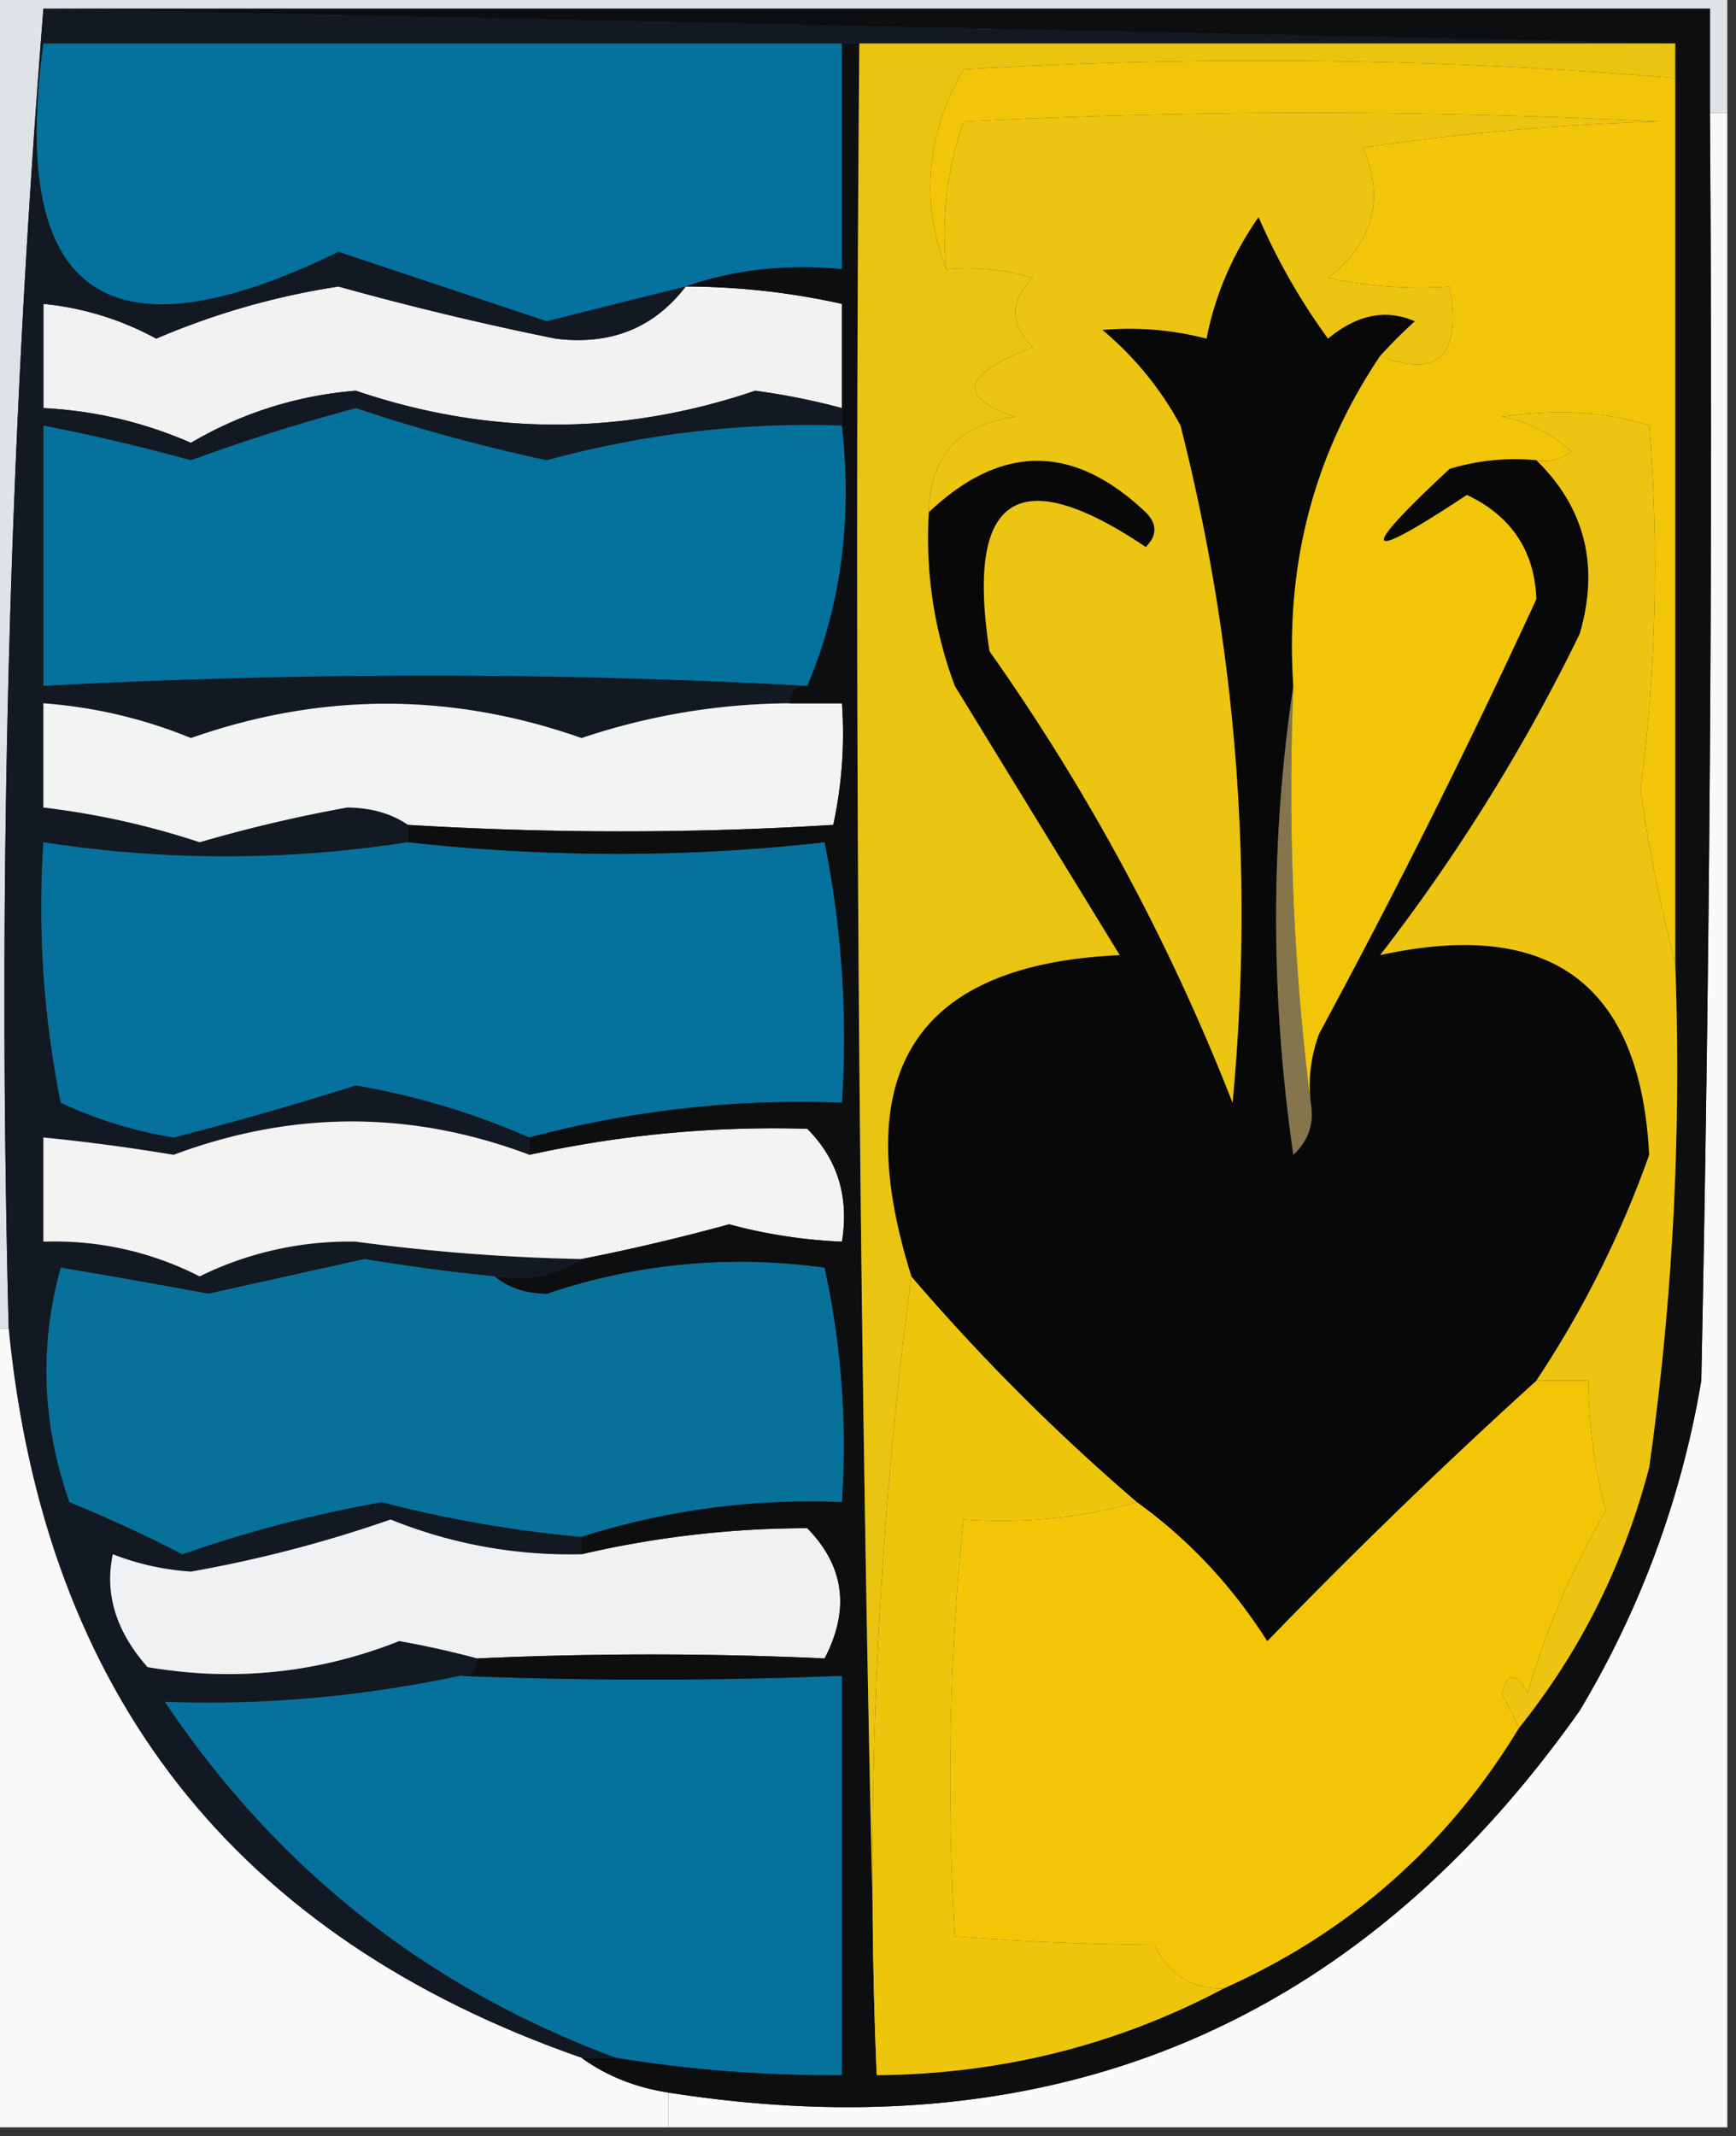 <svg xmlns="http://www.w3.org/2000/svg" width="100" height="123" style="shape-rendering:geometricPrecision;text-rendering:geometricPrecision;image-rendering:optimizeQuality;fill-rule:evenodd;clip-rule:evenodd"><rect width="100%" height="100%" fill="#333333" stroke="none"/><path style="opacity:1" fill="#dfe2e7" d="M-.5-.5h100v7h-1v-6h-96C.51 25.478-.157 50.811.5 76.5h-1v-77z"/><path style="opacity:1" fill="#05719e" d="M48.5 2.5v13c-3.213-.31-6.213.023-9 1-2.656.658-5.322 1.325-8 2a5270.441 5270.441 0 0 1-12-4C6.17 21.014.503 17.014 2.5 2.5h46z"/><path style="opacity:1" fill="#f1f2f1" d="M39.5 16.5c3.045.008 6.045.341 9 1v6a39.12 39.12 0 0 0-5-1c-7.661 2.601-15.328 2.601-23 0a22.093 22.093 0 0 0-9.5 3 24.112 24.112 0 0 0-8.5-2v-6c2.287.224 4.453.89 6.5 2 3.39-1.45 6.89-2.45 10.5-3a180.523 180.523 0 0 0 12.5 3c3.168.394 5.668-.606 7.5-3z"/><path style="opacity:1" fill="#05719d" d="M48.5 24.5c.608 5.444-.058 10.444-2 15-14.435-.791-29.102-.791-44 0v-15c2.844.558 5.678 1.224 8.5 2a108.987 108.987 0 0 1 9.5-3 103.4 103.4 0 0 0 11 3 56.938 56.938 0 0 1 17-2z"/><path style="opacity:1" fill="#121922" d="m2.5.5 94 2h-94c-1.997 14.514 3.67 18.514 17 12 4.015 1.344 8.015 2.677 12 4 2.678-.675 5.344-1.342 8-2-1.832 2.394-4.332 3.394-7.5 3a180.523 180.523 0 0 1-12.5-3c-3.61.55-7.11 1.55-10.5 3a16.985 16.985 0 0 0-6.5-2v6c2.943.146 5.776.813 8.5 2a22.093 22.093 0 0 1 9.5-3c7.672 2.601 15.339 2.601 23 0a39.12 39.12 0 0 1 5 1v1a56.938 56.938 0 0 0-17 2 103.4 103.4 0 0 1-11-3c-3.21.854-6.376 1.854-9.5 3a117.255 117.255 0 0 0-8.5-2v15c14.898-.791 29.565-.791 44 0-.667 0-1 .333-1 1-4.1.024-8.1.691-12 2-7.495-2.634-14.995-2.634-22.5 0a27.719 27.719 0 0 0-8.5-2v6a45.883 45.883 0 0 1 9 2 83.533 83.533 0 0 1 8.5-2c1.385.014 2.551.348 3.5 1v1a68.037 68.037 0 0 1-21 0 57.123 57.123 0 0 0 1 15 24.49 24.49 0 0 0 6.5 2 190.8 190.8 0 0 0 10.5-3 43.389 43.389 0 0 1 10 3v1c-6.802-2.562-13.635-2.562-20.5 0-2.498-.417-4.998-.75-7.5-1v6a18.347 18.347 0 0 1 9 2 19.477 19.477 0 0 1 9-2c4.318.582 8.651.915 13 1-1.419.951-3.085 1.284-5 1a114.45 114.45 0 0 1-7.5-1l-9 2A451.768 451.768 0 0 0 3.5 73c-1.246 4.49-1.08 8.99.5 13.5a77.224 77.224 0 0 1 6.5 3 74.203 74.203 0 0 1 11.5-3 70.707 70.707 0 0 0 11.5 2v1c-3.8.089-7.466-.578-11-2a74.203 74.203 0 0 1-11.5 3 14.973 14.973 0 0 1-4.5-1c-.486 2.277.181 4.444 2 6.5 4.99.851 9.824.351 14.5-1.5 1.533.273 3.033.606 4.5 1 0 .667-.333 1-1 1-5.685 1.209-11.352 1.709-17 1.5 6.48 9.651 15.147 16.485 26 20.5h-2c-19.944-6.947-30.944-20.947-33-42-.657-25.689.01-51.022 2-76z"/><path style="opacity:1" fill="#f2f4f2" d="M45.5 40.5h3a24.939 24.939 0 0 1-.5 7c-8.08.498-16.247.498-24.5 0-.949-.652-2.115-.986-3.5-1a83.533 83.533 0 0 0-8.5 2 45.883 45.883 0 0 0-9-2v-6c2.935.217 5.769.883 8.5 2 7.505-2.634 15.005-2.634 22.5 0 3.9-1.309 7.9-1.976 12-2z"/><path style="opacity:1" fill="#06719c" d="M30.5 65.5a43.389 43.389 0 0 0-10-3 190.8 190.8 0 0 1-10.5 3 24.49 24.49 0 0 1-6.5-2 57.123 57.123 0 0 1-1-15 68.037 68.037 0 0 0 21 0c8.105.89 16.105.89 24 0a57.124 57.124 0 0 1 1 15 60.65 60.65 0 0 0-18 2z"/><path style="opacity:1" fill="#f3f3f2" d="M30.5 66.5a65.492 65.492 0 0 1 16-1.5c1.75 1.754 2.417 3.92 2 6.5a29.51 29.51 0 0 1-6.5-1 117.258 117.258 0 0 1-8.5 2 114.003 114.003 0 0 1-13-1 19.477 19.477 0 0 0-9 2 18.347 18.347 0 0 0-9-2v-6c2.502.25 5.002.583 7.5 1 6.865-2.562 13.698-2.562 20.5 0z"/><path style="opacity:1" fill="#08719a" d="M28.5 73.5c.774.647 1.774.98 3 1a34.622 34.622 0 0 1 16-1.5 48.041 48.041 0 0 1 1 13.5 43.483 43.483 0 0 0-15 2 70.707 70.707 0 0 1-11.5-2c-3.907.69-7.74 1.69-11.5 3a77.224 77.224 0 0 0-6.5-3c-1.58-4.51-1.746-9.01-.5-13.5 2.747.457 5.58.957 8.5 1.5l9-2c2.498.417 4.998.75 7.5 1z"/><path style="opacity:1" fill="#f9faf9" d="M98.5 6.5h1v116h-61v-2c22.186 3.482 39.686-3.852 52.5-22a54.464 54.464 0 0 0 7-19c.5-24.331.667-48.664.5-73z"/><path style="opacity:1" fill="#f0f1f2" d="M33.5 89.5a57.576 57.576 0 0 1 13-1.5c2.137 2.18 2.47 4.68 1 7.5a218.19 218.19 0 0 0-20 0 53.543 53.543 0 0 0-4.5-1c-4.676 1.851-9.51 2.351-14.5 1.5-1.819-2.056-2.486-4.223-2-6.5 1.439.563 2.939.897 4.5 1 3.907-.69 7.74-1.69 11.5-3a27.444 27.444 0 0 0 11 2z"/><path style="opacity:1" fill="#f9f9f9" d="M-.5 76.5h1c2.056 21.053 13.056 35.053 33 42 1.43 1.037 3.097 1.704 5 2v2h-39v-46z"/><path style="opacity:1" fill="#06719c" d="M35.5 118.5c-10.853-4.015-19.52-10.849-26-20.5 5.648.209 11.315-.291 17-1.5 7.228.292 14.562.292 22 0v23a77.1 77.1 0 0 1-13-1z"/><path style="opacity:1" fill="#0c0e10" d="M2.5.5h96v6c.167 24.336 0 48.669-.5 73a54.464 54.464 0 0 1-7 19c-12.814 18.148-30.314 25.482-52.5 22-1.903-.296-3.57-.963-5-2h2a77.1 77.1 0 0 0 13 1v-23c-7.438.292-14.772.292-22 0 .667 0 1-.333 1-1a218.19 218.19 0 0 1 20 0c1.47-2.82 1.137-5.32-1-7.5-4.36.002-8.693.502-13 1.5v-1a43.483 43.483 0 0 1 15-2c.3-4.599-.033-9.099-1-13.5a34.622 34.622 0 0 0-16 1.5c-1.226-.02-2.226-.353-3-1 1.915.284 3.581-.049 5-1a117.258 117.258 0 0 0 8.5-2 29.51 29.51 0 0 0 6.5 1c.417-2.58-.25-4.746-2-6.5a65.492 65.492 0 0 0-16 1.5v-1a60.65 60.65 0 0 1 18-2 57.124 57.124 0 0 0-1-15c-7.895.89-15.895.89-24 0v-1c8.253.498 16.42.498 24.5 0 .497-2.31.663-4.643.5-7h-3c0-.667.333-1 1-1 1.942-4.556 2.608-9.556 2-15v-7a41.744 41.744 0 0 0-9-1c2.787-.977 5.787-1.31 9-1v-13h1c-.332 39.17.002 78.17 1 117 7.167-.063 13.834-1.73 20-5 7.227-3.227 12.894-8.227 17-15 3.529-4.391 6.029-9.391 7.5-15a163.608 163.608 0 0 0 1.5-29v-53l-94-2z"/><path style="opacity:1" fill="#f2c607" d="M88.5 79.5h3c.007 2.538.34 5.038 1 7.5A45.758 45.758 0 0 0 88 97.5c-.654-1.196-1.154-1.196-1.5 0 .363.683.696 1.35 1 2-4.106 6.773-9.773 11.773-17 15-1.859.039-3.192-.794-4-2.5-3.93-.041-7.763-.207-11.5-.5-.476-8.235-.31-16.235.5-24 3.439.247 6.772-.086 10-1 2.972 2.141 5.472 4.808 7.5 8a330.381 330.381 0 0 1 15.5-15z"/><path style="opacity:1" fill="#edc50c" d="M52.5 73.5a119.67 119.67 0 0 0 13 13c-3.228.914-6.561 1.247-10 1-.81 7.765-.976 15.765-.5 24 3.737.293 7.57.459 11.5.5.808 1.706 2.141 2.539 4 2.5-6.166 3.27-12.833 4.937-20 5-.65-15.703.016-31.036 2-46z"/><path style="opacity:1" fill="#090809" d="M79.5 20.5c-3.804 5.65-5.47 11.984-5 19-1.322 8.842-1.322 17.842 0 27 .886-.825 1.219-1.825 1-3a8.434 8.434 0 0 1 .5-4 442.018 442.018 0 0 0 12.5-25c-.107-2.781-1.44-4.781-4-6-6.024 3.984-6.358 3.484-1-1.5 1.634-.494 3.3-.66 5-.5 2.805 2.746 3.639 6.079 2.5 10A106.156 106.156 0 0 1 79.5 55c9.825-2.155 14.991 1.678 15.5 11.5a59.268 59.268 0 0 1-6.5 13 330.381 330.381 0 0 0-15.5 15c-2.028-3.192-4.528-5.859-7.5-8a119.67 119.67 0 0 1-13-13c-3.72-11.807.28-17.973 12-18.5L55 39.5a24.364 24.364 0 0 1-1.5-10c4.169-3.953 8.335-3.953 12.5 0 .667.667.667 1.333 0 2-7.385-4.965-10.385-2.965-9 6a122.203 122.203 0 0 1 14 26c1.243-13.209.243-26.209-3-39a18.78 18.78 0 0 0-4.5-5.5 17.64 17.64 0 0 1 6 .5c.49-2.51 1.49-4.844 3-7a36.315 36.315 0 0 0 4 7c1.67-1.39 3.336-1.723 5-1a30.943 30.943 0 0 0-2 2z"/><path style="opacity:1" fill="#84754d" d="M74.5 39.5c-.326 8.184.008 16.184 1 24 .219 1.175-.114 2.175-1 3-1.322-9.158-1.322-18.158 0-27z"/><path style="opacity:1" fill="#ecc411" d="M96.5 55.5c.359 9.724-.141 19.39-1.5 29-1.471 5.609-3.971 10.609-7.5 15a44.358 44.358 0 0 0-1-2c.346-1.196.846-1.196 1.5 0A45.758 45.758 0 0 1 92.5 87a29.187 29.187 0 0 1-1-7.5h-3a59.268 59.268 0 0 0 6.5-13c-.509-9.822-5.675-13.655-15.5-11.5A106.156 106.156 0 0 0 91 36.5c1.139-3.921.305-7.254-2.5-10a2.428 2.428 0 0 0 2-.5c-1.123-1.044-2.456-1.71-4-2 3.186-.466 6.02-.3 8.5.5.57 7 .403 14-.5 21a93.441 93.441 0 0 0 2 10z"/><path style="opacity:1" fill="#e9c410" d="M49.5 2.5h47v2a285.856 285.856 0 0 0-41-.5c-2.145 3.784-2.479 7.618-1 11.5 1.7-.16 3.366.007 5 .5-1.333 1.333-1.333 2.667 0 4-4.074 1.54-4.407 2.873-1 4-3.272.436-4.939 2.27-5 5.5a24.364 24.364 0 0 0 1.5 10L64.5 55c-11.72.527-15.72 6.693-12 18.5-1.984 14.964-2.65 30.297-2 46-.998-38.83-1.332-77.83-1-117z"/><path style="opacity:1" fill="#f1c508" d="M96.5 4.5v51a93.441 93.441 0 0 1-2-10c.903-7 1.07-14 .5-21-2.48-.8-5.314-.966-8.5-.5 1.544.29 2.877.956 4 2a2.428 2.428 0 0 1-2 .5c-1.7-.16-3.366.006-5 .5-5.358 4.984-5.024 5.484 1 1.5 2.56 1.219 3.893 3.219 4 6a442.018 442.018 0 0 1-12.5 25 8.434 8.434 0 0 0-.5 4c-.992-7.816-1.326-15.816-1-24-.47-7.016 1.196-13.35 5-19 3.371 1.305 4.704-.029 4-4a24.939 24.939 0 0 1-7-.5c2.628-2.06 3.295-4.56 2-7.5 5.638-.83 11.304-1.33 17-1.5a400.248 400.248 0 0 0-40 0c-.944 2.72-1.277 5.553-1 8.5-1.479-3.882-1.145-7.716 1-11.5a285.856 285.856 0 0 1 41 .5z"/><path style="opacity:1" fill="#ecc412" d="M79.5 20.5a30.943 30.943 0 0 1 2-2c-1.664-.723-3.33-.39-5 1a36.315 36.315 0 0 1-4-7c-1.51 2.156-2.51 4.49-3 7a17.64 17.64 0 0 0-6-.5 18.78 18.78 0 0 1 4.5 5.5c3.243 12.791 4.243 25.791 3 39a122.203 122.203 0 0 0-14-26c-1.385-8.965 1.615-10.965 9-6 .667-.667.667-1.333 0-2-4.165-3.953-8.331-3.953-12.5 0 .061-3.23 1.728-5.064 5-5.5-3.407-1.127-3.074-2.46 1-4-1.333-1.333-1.333-2.667 0-4-1.634-.493-3.3-.66-5-.5-.277-2.947.056-5.78 1-8.5a400.248 400.248 0 0 1 40 0c-5.696.17-11.362.67-17 1.5 1.295 2.94.628 5.44-2 7.5 2.31.497 4.643.663 7 .5.704 3.971-.629 5.305-4 4z"/></svg>